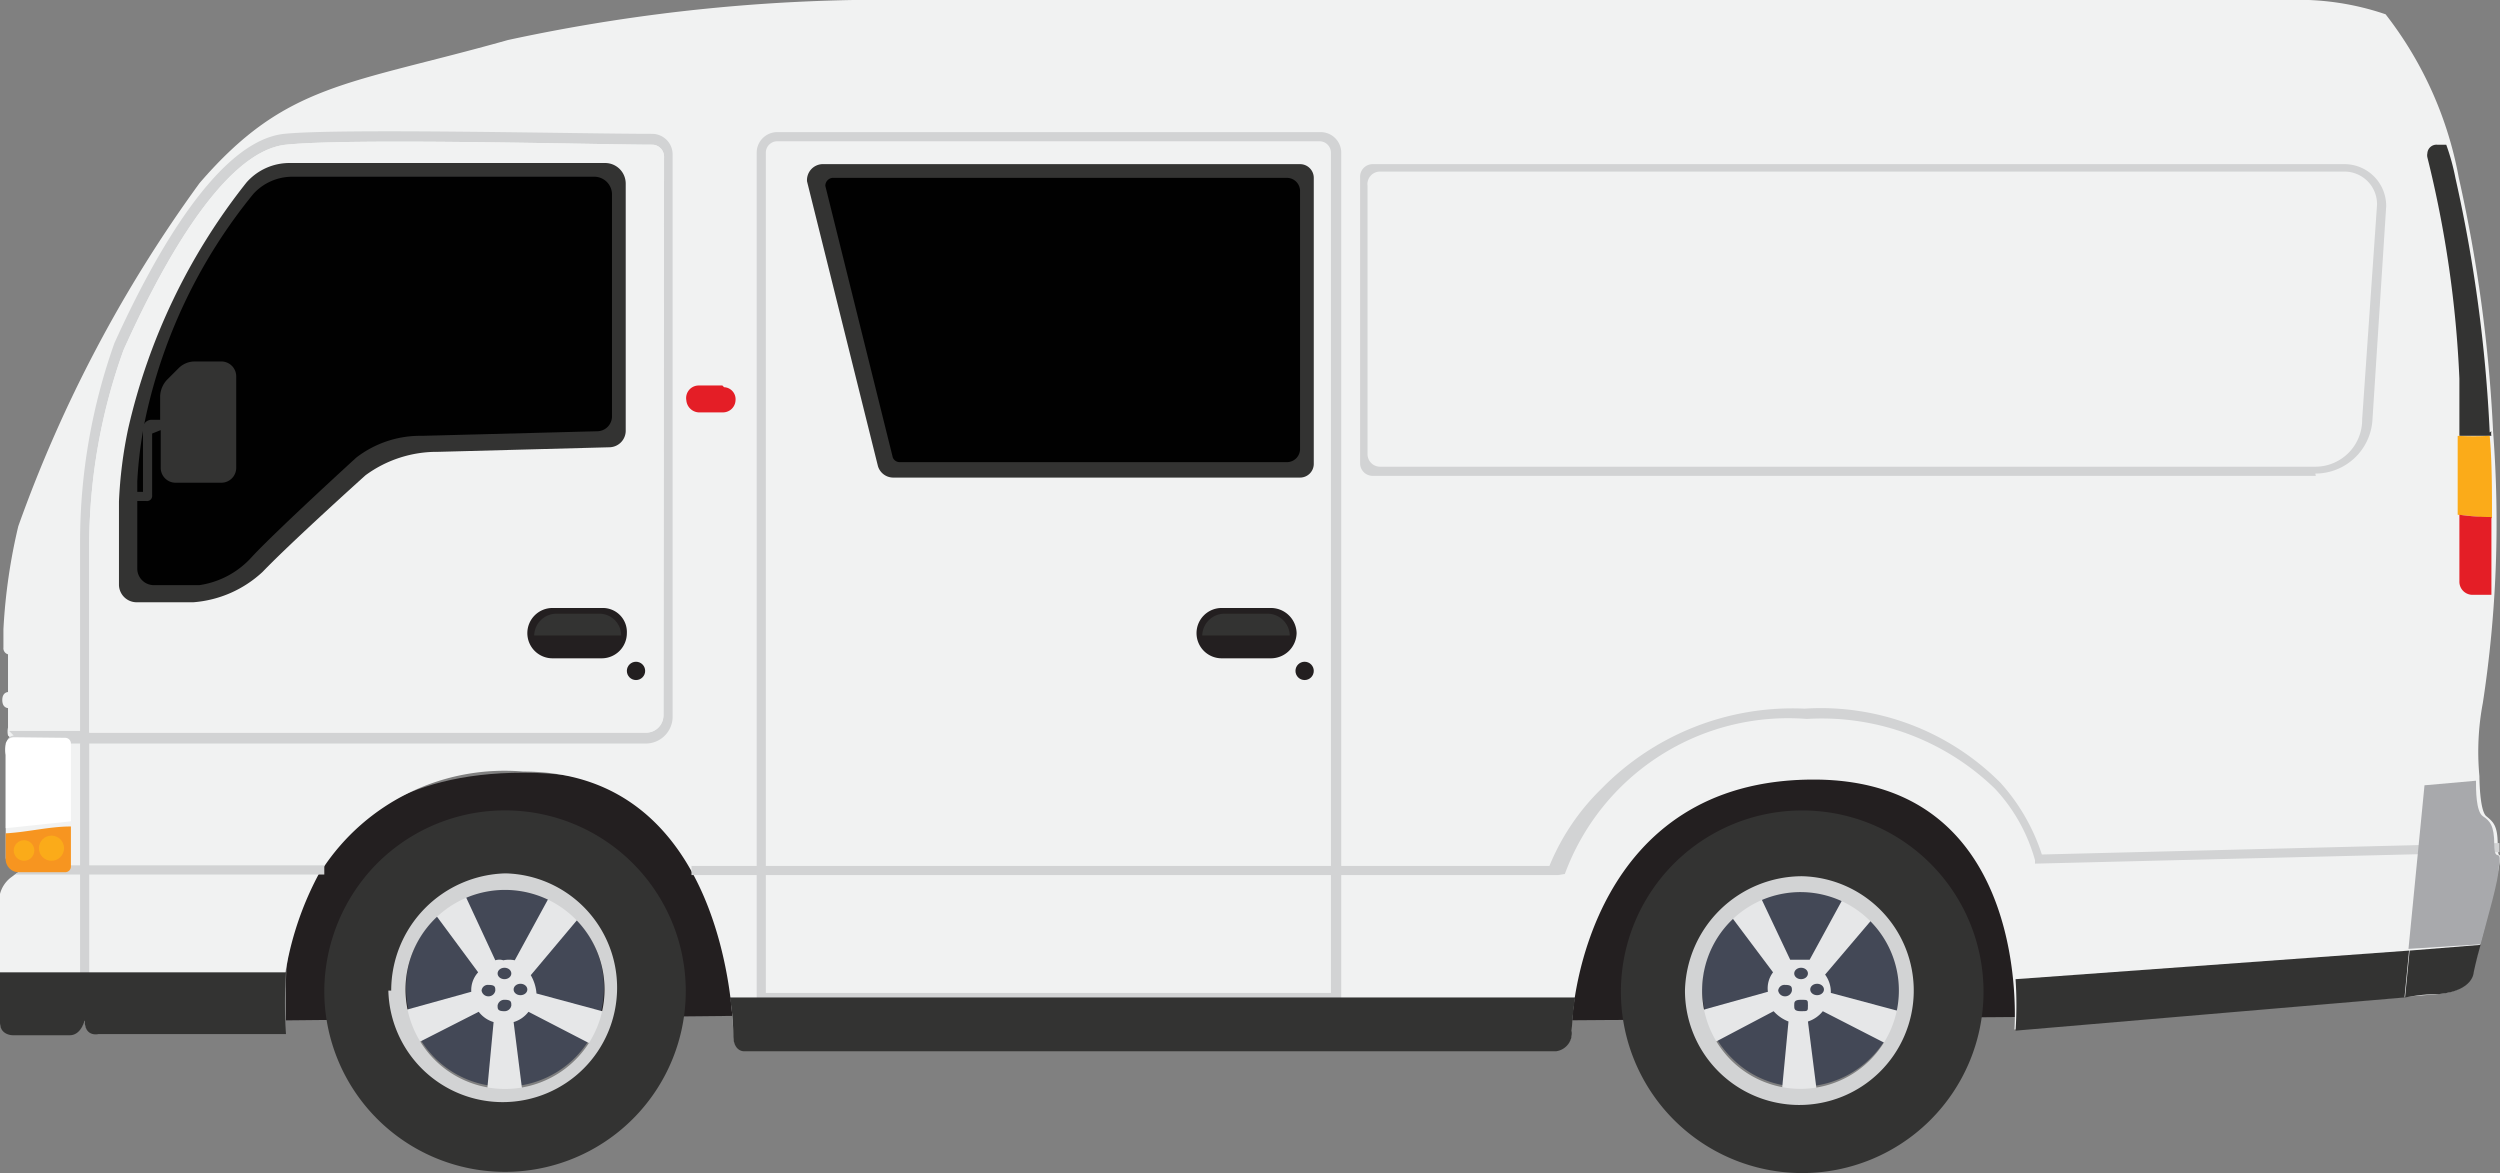 <svg xmlns="http://www.w3.org/2000/svg" viewBox="0 0 43.71 20.51"><rect x="0" y="0" width="43.71" height="20.51" fill="#808080" stroke="none"/><title>mini_bus</title><g id="Layer_2" data-name="Layer 2"><g id="Layer_1-2" data-name="Layer 1"><g id="mini_bus" data-name="mini bus"><path id="Path_1531" data-name="Path 1531" d="M5,17.84,13,17.76s.48-4.25-3.85-4.25S5,17.28,5,17.28Z" style="fill:#231f20"/><path id="Path_1532" data-name="Path 1532" d="M27.28,17.84l8.08-.06s.48-4.25-3.85-4.25-4.23,3.77-4.23,3.77Z" style="fill:#231f20"/><path id="Path_1533" data-name="Path 1533" d="M43.69,15.16c-.06.36-.46,1.84-.46,1.84s0,.32-.6.38L35.22,18s.34-4.37-3.51-4.37S27.48,17.46,27.48,18a.32.32,0,0,1-.27.36H13s-.18,0-.18-.28-.14-4.59-3.67-4.59a3.81,3.81,0,0,0-3.51,1.7l-.06.08a5.55,5.55,0,0,0-.66,2.79H1.72s-.24.06-.24-.24c0,0-.06.26-.26.26h-1s-.22,0-.22-.22V15.63a.53.53,0,0,1,.18-.28l.08-.06.12-.08a.35.35,0,0,1-.22-.08A.23.23,0,0,1,.1,15v-1.8a.37.37,0,0,1,0-.18.13.13,0,0,1,.12-.08l-.08-.08a.32.32,0,0,1,0-.14v-.34s-.1,0-.1-.14.1-.14.1-.14v-.66a.11.11,0,0,1-.08-.12V11a10,10,0,0,1,.26-1.8,23.7,23.7,0,0,1,3.17-6C5,1.45,6.07,1.49,8.88.7A31.13,31.13,0,0,1,16,0h24a4.73,4.73,0,0,1,1.71.25,6.57,6.57,0,0,1,1.28,2.86,25.73,25.73,0,0,1,.6,4.45,20.78,20.78,0,0,1-.18,4.73,4.59,4.59,0,0,0-.06,1.28s0,.6.12.7.2.16.2.5S43.75,14.79,43.69,15.16Z" style="fill:#f1f2f2"/><path id="Path_1534" data-name="Path 1534" d="M11.4,2.34c-1.26,0-5.45-.1-6.43,0C3.83,2.46,2.72,4.41,2,6a10.39,10.39,0,0,0-.6,3.45v3.33H.16l.08.08A.13.13,0,0,0,.12,13H1.4v4.87h.16V13h9.72a.47.47,0,0,0,.48-.48V2.71a.36.36,0,0,0-.35-.37Zm.2,10.17a.31.31,0,0,1-.3.3H1.56V9.48a10.08,10.08,0,0,1,.6-3.36C2.74,4.83,3.86,2.65,5,2.53s5.53,0,6.41,0a.21.21,0,0,1,.2.2Z" style="fill:#d2d3d4"/><path id="Path_1535" data-name="Path 1535" d="M11.6,12.51a.3.3,0,0,1-.3.3H1.56V9.48a10.17,10.17,0,0,1,.6-3.36C2.74,4.83,3.86,2.65,5,2.53s5.53,0,6.41,0a.21.21,0,0,1,.2.2Z" style="fill:#f1f2f2"/><path id="Path_1536" data-name="Path 1536" d="M23.45,17.52H13.23V2.67a.36.36,0,0,1,.35-.36h9.51a.36.36,0,0,1,.36.35h0Zm-10.06-.16h9.88V2.67a.2.2,0,0,0-.2-.2H13.59a.2.2,0,0,0-.2.2Z" style="fill:#d2d3d4"/><path id="Path_1537" data-name="Path 1537" d="M10.52,10.63H9.66a.44.44,0,0,0-.44.44h0a.44.44,0,0,0,.44.44h.86a.44.44,0,0,0,.44-.44h0a.42.42,0,0,0-.42-.44Z" style="fill:#231f20"/><path id="Path_1538" data-name="Path 1538" d="M10.86,11.11a.38.38,0,0,0-.38-.38H9.72a.39.39,0,0,0-.38.38Z" style="fill:#333332"/><circle id="Ellipse_151" data-name="Ellipse 151" cx="11.12" cy="11.73" r="0.16" style="fill:#231f20"/><path id="Path_1539" data-name="Path 1539" d="M22.22,10.63h-.86a.44.44,0,0,0-.44.44h0a.44.44,0,0,0,.44.44h.86a.45.45,0,0,0,.45-.44h0A.45.45,0,0,0,22.22,10.63Z" style="fill:#231f20"/><path id="Path_1540" data-name="Path 1540" d="M22.55,11.11a.39.39,0,0,0-.38-.38H21.4a.39.39,0,0,0-.38.38Z" style="fill:#333332"/><circle id="Ellipse_152" data-name="Ellipse 152" cx="22.81" cy="11.73" r="0.16" style="fill:#231f20"/><path id="Path_1541" data-name="Path 1541" d="M5.67,15.13v.16H.26l.12-.08a.3.3,0,0,1-.22-.08Z" style="fill:#d2d3d4"/><path id="Path_1542" data-name="Path 1542" d="M.1,15a.23.23,0,0,0,.21.25h.83a.1.1,0,0,0,.1-.1v-.7c-.38,0-.76.1-1.14.12Z" style="fill:#f79520"/><path id="Path_1543" data-name="Path 1543" d="M.24,12.89A.15.15,0,0,0,.1,13h0v1.48l1.14-.12V13a.1.1,0,0,0-.1-.1Z" style="fill:#fff"/><path id="Path_1544" data-name="Path 1544" d="M27.24,15.3H12.09v-.16h15A4,4,0,0,1,28,13.79a4.67,4.67,0,0,1,3.55-1.4,4.43,4.43,0,0,1,3.43,1.3,3.47,3.47,0,0,1,.72,1.25l8-.2v.16l-8.12.2,0-.06a3,3,0,0,0-.7-1.25,4.35,4.35,0,0,0-3.29-1.22,4.16,4.16,0,0,0-4.23,2.71Z" style="fill:#d2d3d4"/><path id="Path_1545" data-name="Path 1545" d="M43.53,7.56a25.6,25.6,0,0,0-.6-4.45,3.83,3.83,0,0,0-.16-.58h-.16a.16.16,0,0,0-.17.15.17.17,0,0,0,0,.07A19.4,19.4,0,0,1,43,6.62v1l.56,0a.19.19,0,0,1,0-.08Z" style="fill:#333332"/><path id="Path_1546" data-name="Path 1546" d="M43.53,7.62a5.27,5.27,0,0,1-.56,0V9l.6.06C43.57,8.56,43.57,8.06,43.53,7.62Z" style="fill:#fbab19"/><path id="Path_1547" data-name="Path 1547" d="M43,9v1.16a.23.23,0,0,0,.22.24h.34c0-.42,0-.88,0-1.36A4,4,0,0,1,43,9Z" style="fill:#e41e26"/><path id="Path_1548" data-name="Path 1548" d="M12.63,6.74h-.42A.22.22,0,0,0,12,7a.23.23,0,0,0,.21.21h.42A.22.22,0,0,0,12.86,7a.21.21,0,0,0-.2-.23Z" style="fill:#e41e26"/><path id="Path_1549" data-name="Path 1549" d="M7.66,7.9l3-.08a.29.29,0,0,0,.28-.3V3.21a.36.36,0,0,0-.36-.36H5.07a1,1,0,0,0-.76.34A10.78,10.78,0,0,0,2.24,7.5a7.74,7.74,0,0,0-.16,1.27v1.46a.31.31,0,0,0,.3.3h1A2,2,0,0,0,4.59,10c.52-.54,1.8-1.69,1.8-1.69A2.11,2.11,0,0,1,7.66,7.9Z" style="fill:#333332"/><path id="Path_1550" data-name="Path 1550" d="M7.38,7.62l3.06-.08a.26.26,0,0,0,.26-.26V3.41a.31.31,0,0,0-.31-.32H5.11a.92.92,0,0,0-.68.3A9.28,9.28,0,0,0,2.55,7.28,7.26,7.26,0,0,0,2.4,8.42V9.94a.29.29,0,0,0,.27.29h.82a1.53,1.53,0,0,0,.92-.5C4.87,9.24,6.23,8,6.23,8A1.83,1.83,0,0,1,7.38,7.62Z" style="fill:#010101"/><path id="Path_1551" data-name="Path 1551" d="M14.39,2.87h8.34a.24.24,0,0,1,.24.24v5a.24.24,0,0,1-.24.24H15.61a.28.28,0,0,1-.26-.2L14.11,3.17a.28.28,0,0,1,.26-.3Z" style="fill:#333332"/><path id="Path_1552" data-name="Path 1552" d="M14.55,3.11h7.94a.23.23,0,0,1,.24.22V7.84a.23.23,0,0,1-.22.24H15.73A.13.13,0,0,1,15.61,8L14.43,3.25A.14.14,0,0,1,14.55,3.11Z" style="fill:#010101"/><path id="Path_1553" data-name="Path 1553" d="M40.49,8.32H24a.22.22,0,0,1-.22-.22v-5A.22.22,0,0,1,24,2.87H41a.73.73,0,0,1,.72.74v0l-.24,3.73a1,1,0,0,1-1,.94Z" style="fill:#d2d3d4"/><path id="Path_1554" data-name="Path 1554" d="M40.47,8.16H24.13a.22.22,0,0,1-.22-.22V3.25A.22.22,0,0,1,24.13,3H41a.57.57,0,0,1,.56.58v0l-.26,3.75A.82.82,0,0,1,40.47,8.16Z" style="fill:#f1f2f2"/><path id="Path_1555" data-name="Path 1555" d="M0,17H5A8,8,0,0,0,5,18.08H1.72s-.24.06-.24-.24c0,0-.06.26-.26.26h-1s-.22,0-.22-.22Z" style="fill:#333332"/><path id="Path_1556" data-name="Path 1556" d="M27.54,17.44a5.7,5.7,0,0,0-.06.58.32.32,0,0,1-.27.36H13s-.18,0-.18-.28a3.68,3.68,0,0,0-.06-.66Z" style="fill:#333332"/><path id="Path_1557" data-name="Path 1557" d="M43.69,15.15c0,.24-.2.9-.32,1.36l-1.26.08.28-2.86.9-.08c0,.16,0,.54.12.62s.2.16.2.5S43.75,14.79,43.69,15.15Z" style="fill:#a8a9ac"/><path id="Path_1558" data-name="Path 1558" d="M43.37,16.52c-.08.28-.12.48-.12.48s0,.32-.6.38c-.08,0-.3,0-.6.06l.08-.82Z" style="fill:#333332"/><path id="Path_1559" data-name="Path 1559" d="M42.12,16.62l-.08.82-6.8.58a6.76,6.76,0,0,0,0-.9Z" style="fill:#333332"/><path id="Path_1560" data-name="Path 1560" d="M2.81,7.52v.66a.26.26,0,0,0,.26.26h.8a.26.26,0,0,0,.26-.26V6.58a.26.26,0,0,0-.26-.26H3.41a.4.4,0,0,0-.29.12l-.2.2a.45.45,0,0,0-.12.28v.42H2.64a.15.15,0,0,0-.14.13h0V8.6a0,0,0,0,1,0,0h-.1s-.07,0-.08.08h0s0,.08.08.08h.16a.09.09,0,0,0,.1-.1V7.58a0,0,0,0,1,0,0h0Z" style="fill:#333332"/><circle id="Ellipse_153" data-name="Ellipse 153" cx="0.42" cy="14.87" r="0.18" style="fill:#fbab19"/><circle id="Ellipse_154" data-name="Ellipse 154" cx="0.9" cy="14.83" r="0.22" style="fill:#fbab19"/><g id="Group_408" data-name="Group 408"><path id="Path_1561" data-name="Path 1561" d="M29.76,17.32A1.73,1.73,0,1,1,31.49,19a1.68,1.68,0,0,1-1.21-.5A1.74,1.74,0,0,1,29.76,17.32Z" style="fill:#434856"/><g id="Group_407" data-name="Group 407"><g id="Group_401" data-name="Group 401"><path id="Path_1562" data-name="Path 1562" d="M30.91,17.34v0A.46.46,0,0,1,31,17l-.75-1a2.45,2.45,0,0,1,.52-.34l.53,1.12.14,0,.2,0,.6-1.1a1.43,1.43,0,0,1,.52.36l-.85,1a.51.51,0,0,1,.1.32v0l1.27.34a1.49,1.49,0,0,1-.24.58l-1.17-.6a.55.55,0,0,1-.26.18l.16,1.26a1,1,0,0,1-.3,0l-.32,0,.12-1.26a.68.68,0,0,1-.26-.18l-1.1.58a2.39,2.39,0,0,1-.22-.58Z" style="fill:#e6e7e8"/></g><g id="Group_406" data-name="Group 406"><g id="Group_404" data-name="Group 404"><g id="Group_402" data-name="Group 402"><ellipse id="Ellipse_155" data-name="Ellipse 155" cx="31.49" cy="17.02" rx="0.12" ry="0.1" style="fill:#434856"/><path id="Path_1563" data-name="Path 1563" d="M31.37,17.58c0,.06,0,.1.12.1s.12,0,.12-.1,0-.1-.12-.1S31.37,17.52,31.37,17.58Z" style="fill:#434856"/></g><g id="Group_403" data-name="Group 403"><path id="Path_1564" data-name="Path 1564" d="M31.21,17.42a.12.12,0,0,0,.12-.1c0-.06,0-.1-.12-.1a.11.11,0,0,0-.12.1A.12.12,0,0,0,31.21,17.42Z" style="fill:#434856"/><ellipse id="Ellipse_156" data-name="Ellipse 156" cx="31.77" cy="17.3" rx="0.12" ry="0.1" style="fill:#434856"/></g></g><g id="Group_405" data-name="Group 405"><path id="Path_1565" data-name="Path 1565" d="M28.34,17.32a3.17,3.17,0,1,0,3.19-3.15h0A3.17,3.17,0,0,0,28.34,17.32Zm1.3,0a1.89,1.89,0,1,1,1.9,1.86h0A1.88,1.88,0,0,1,29.64,17.32Z" style="fill:#333332"/></g></g></g><path id="Path_1566" data-name="Path 1566" d="M29.46,17.32a2,2,0,1,0,2.05-2A2.05,2.05,0,0,0,29.46,17.32Zm.3,0a1.72,1.72,0,1,1,.51,1.22A1.73,1.73,0,0,1,29.76,17.32Z" style="fill:#d2d3d4"/></g><g id="Group_416" data-name="Group 416"><path id="Path_1567" data-name="Path 1567" d="M7.1,17.32A1.73,1.73,0,1,1,8.83,19,1.72,1.72,0,0,1,7.1,17.32Z" style="fill:#434856"/><g id="Group_415" data-name="Group 415"><g id="Group_409" data-name="Group 409"><path id="Path_1568" data-name="Path 1568" d="M8.24,17.34v0A.46.46,0,0,1,8.36,17l-.74-1a2,2,0,0,1,.52-.33l.52,1.12a.22.22,0,0,1,.14,0,.48.48,0,0,1,.2,0l.6-1.1a1.35,1.35,0,0,1,.52.36l-.84,1a.75.75,0,0,1,.1.32v0l1.26.34a1.35,1.35,0,0,1-.24.58l-1.16-.6a.51.51,0,0,1-.26.18l.16,1.27-.3,0-.33,0,.12-1.27a.51.51,0,0,1-.26-.18l-1.1.56a2.25,2.25,0,0,1-.22-.58Z" style="fill:#e6e7e8"/></g><g id="Group_414" data-name="Group 414"><g id="Group_412" data-name="Group 412"><g id="Group_410" data-name="Group 410"><ellipse id="Ellipse_157" data-name="Ellipse 157" cx="8.82" cy="17.02" rx="0.12" ry="0.1" style="fill:#434856"/><path id="Path_1569" data-name="Path 1569" d="M8.7,17.58c0,.06,0,.1.12.1a.12.12,0,0,0,.12-.1c0-.06,0-.1-.12-.1A.12.12,0,0,0,8.7,17.58Z" style="fill:#434856"/></g><g id="Group_411" data-name="Group 411"><path id="Path_1570" data-name="Path 1570" d="M8.54,17.42a.12.12,0,0,0,.12-.1c0-.06,0-.1-.12-.1a.11.11,0,0,0-.12.1A.12.12,0,0,0,8.54,17.42Z" style="fill:#434856"/><ellipse id="Ellipse_158" data-name="Ellipse 158" cx="9.1" cy="17.3" rx="0.12" ry="0.1" style="fill:#434856"/></g></g><g id="Group_413" data-name="Group 413"><path id="Path_1571" data-name="Path 1571" d="M5.67,17.32a3.16,3.16,0,1,0,.94-2.24A3.19,3.19,0,0,0,5.67,17.32Zm1.29,0a1.88,1.88,0,1,1,1.9,1.86h0A1.88,1.88,0,0,1,7,17.32Z" style="fill:#333332"/></g></g></g><path id="Path_1572" data-name="Path 1572" d="M6.79,17.32a2,2,0,1,0,2.05-2.05,2.05,2.05,0,0,0-2,2.05Zm.3,0a1.74,1.74,0,1,1,.52,1.22A1.74,1.74,0,0,1,7.09,17.32Z" style="fill:#d2d3d4"/></g></g></g></g></svg>